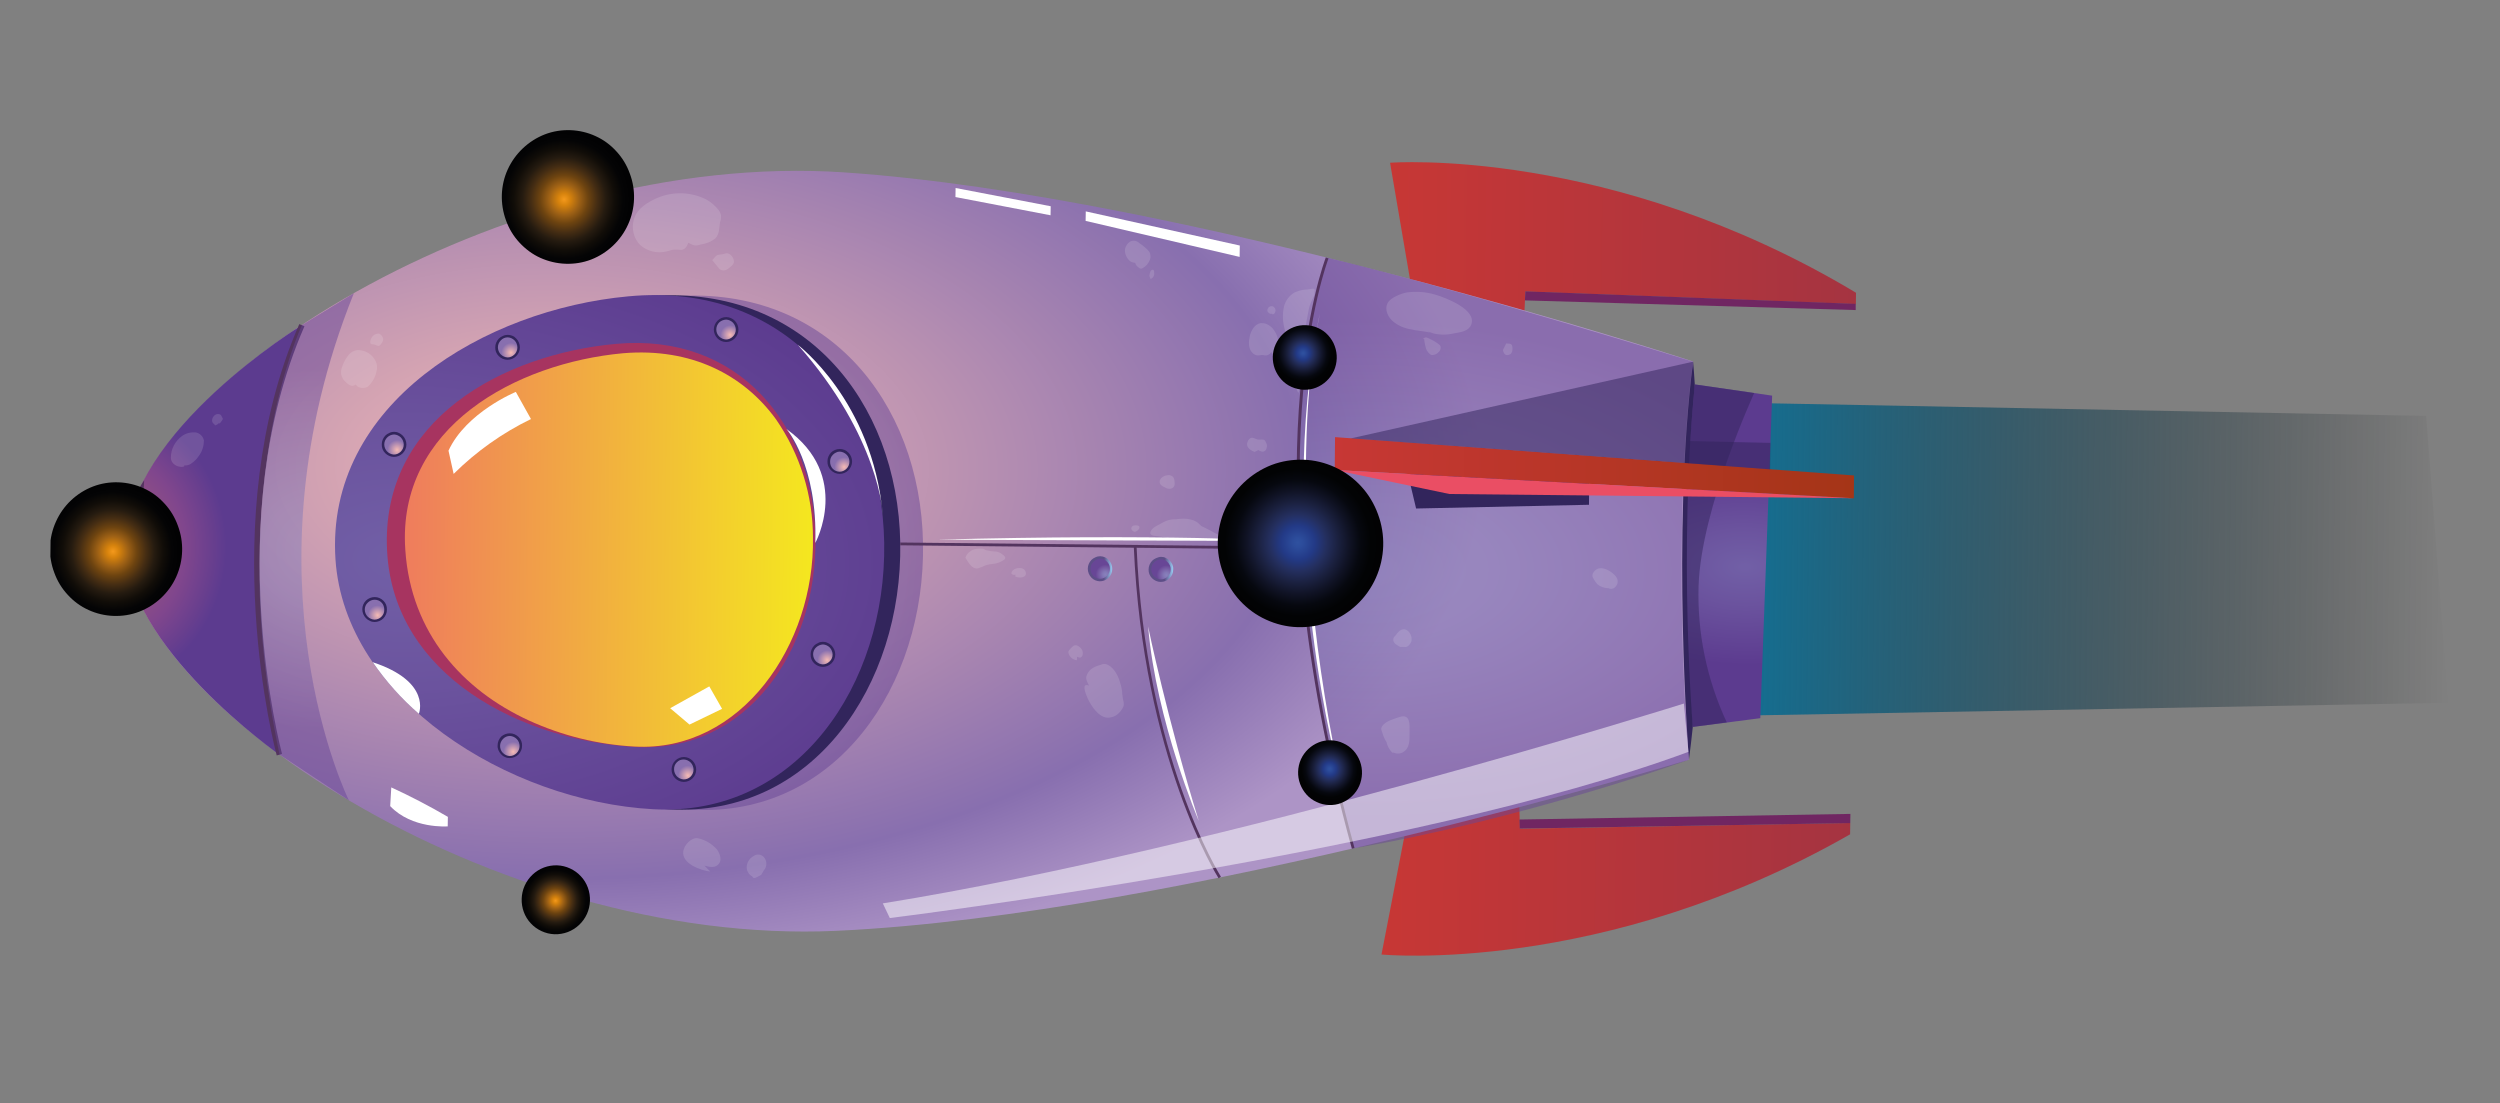 <?xml version="1.0" encoding="utf-8"?>
<!-- Generator: Adobe Illustrator 26.5.0, SVG Export Plug-In . SVG Version: 6.00 Build 0)  -->
<svg version="1.1" id="Capa_1" xmlns="http://www.w3.org/2000/svg" xmlns:xlink="http://www.w3.org/1999/xlink" x="0px" y="0px"
	 viewBox="0 0 160.37 70.77" style="enable-background:new 0 0 160.37 70.77;" xml:space="preserve">
<rect x="0" y="0" width="160.37" height="70.77" fill="#808080" stroke="none"/>
<style type="text/css">
	.st0{clip-path:url(#SVGID_00000159460672695176184010000014727922648160443284_);}
	.st1{fill:url(#SVGID_00000018927193574422970320000000811234358189903529_);}
	.st2{fill-rule:evenodd;clip-rule:evenodd;fill:url(#SVGID_00000114775169947206252750000004797925729376980614_);}
	.st3{fill-rule:evenodd;clip-rule:evenodd;fill:url(#SVGID_00000008830980502267121910000018054189037270020796_);}
	.st4{fill-rule:evenodd;clip-rule:evenodd;fill:url(#SVGID_00000011729647854662538430000016471618726446481282_);}
	.st5{fill-rule:evenodd;clip-rule:evenodd;fill:#32255C;}
	.st6{fill-rule:evenodd;clip-rule:evenodd;fill:url(#SVGID_00000152254462229654522430000016957765724622223801_);}
	.st7{fill:#53345F;}
	.st8{fill-rule:evenodd;clip-rule:evenodd;fill:#53345F;}
	.st9{fill-rule:evenodd;clip-rule:evenodd;fill:url(#SVGID_00000145777758278576343980000012496371114447087277_);}
	
		.st10{opacity:0.5;fill-rule:evenodd;clip-rule:evenodd;fill:url(#SVGID_00000036240857308509335560000003975971073327488139_);enable-background:new    ;}
	
		.st11{opacity:0.5;fill-rule:evenodd;clip-rule:evenodd;fill:url(#SVGID_00000158749487254615775910000016334819207764518071_);enable-background:new    ;}
	.st12{fill-rule:evenodd;clip-rule:evenodd;fill:url(#SVGID_00000086668423400569644020000001255259484232016257_);}
	.st13{fill-rule:evenodd;clip-rule:evenodd;fill:#A73460;}
	.st14{fill-rule:evenodd;clip-rule:evenodd;fill:url(#SVGID_00000088115281943134721740000007753737507454048134_);}
	.st15{fill-rule:evenodd;clip-rule:evenodd;fill:url(#SVGID_00000152950679279503615480000015342849446291544723_);}
	.st16{opacity:0.5;fill-rule:evenodd;clip-rule:evenodd;fill:#32255C;enable-background:new    ;}
	.st17{fill:#FFFFFF;}
	
		.st18{opacity:0.5;fill-rule:evenodd;clip-rule:evenodd;fill:url(#SVGID_00000095340557120395276450000018416223763884786322_);enable-background:new    ;}
	.st19{fill-rule:evenodd;clip-rule:evenodd;fill:url(#SVGID_00000090253884199334534770000004046680876862943898_);}
	.st20{fill-rule:evenodd;clip-rule:evenodd;fill:url(#SVGID_00000077314831970424528800000015559027529800512663_);}
	.st21{fill-rule:evenodd;clip-rule:evenodd;fill:url(#SVGID_00000102542436100390216350000009049278061472880309_);}
	.st22{fill-rule:evenodd;clip-rule:evenodd;fill:url(#SVGID_00000110437588844028530350000007709337354050355077_);}
	.st23{fill:#32255C;}
	.st24{fill-rule:evenodd;clip-rule:evenodd;fill:url(#SVGID_00000057147954390629711860000018101988095250019213_);}
	.st25{fill-rule:evenodd;clip-rule:evenodd;fill:url(#SVGID_00000167390257864367427960000005446177419252489100_);}
	.st26{fill-rule:evenodd;clip-rule:evenodd;fill:url(#SVGID_00000037667891730854075580000015407299094902890677_);}
	.st27{fill-rule:evenodd;clip-rule:evenodd;fill:url(#SVGID_00000060745259496996161030000005722265350145982140_);}
	.st28{fill-rule:evenodd;clip-rule:evenodd;fill:url(#SVGID_00000039133827668233086440000009793433150455131549_);}
	.st29{fill-rule:evenodd;clip-rule:evenodd;fill:url(#SVGID_00000168814530836958819670000017654847937876028569_);}
	.st30{fill-rule:evenodd;clip-rule:evenodd;fill:url(#SVGID_00000173868870396917293460000014789306822384308628_);}
	.st31{fill-rule:evenodd;clip-rule:evenodd;fill:url(#SVGID_00000121237411005008978130000007255372560544508579_);}
	.st32{fill-rule:evenodd;clip-rule:evenodd;fill:#702662;}
	.st33{fill-rule:evenodd;clip-rule:evenodd;fill:url(#SVGID_00000110468151744962202860000002865039557138569111_);}
	.st34{fill-rule:evenodd;clip-rule:evenodd;fill:#EA4E64;}
	.st35{fill-rule:evenodd;clip-rule:evenodd;fill:url(#SVGID_00000031903566315218055980000014717469153995174547_);}
	.st36{fill-rule:evenodd;clip-rule:evenodd;fill:url(#SVGID_00000016778998820051222070000016836536780012993705_);}
	.st37{opacity:0.5;}
	.st38{fill-rule:evenodd;clip-rule:evenodd;fill:#FFFFFF;}
	.st39{opacity:0.36;}
	.st40{fill-rule:evenodd;clip-rule:evenodd;fill:url(#SVGID_00000070833040074547154230000012408754769827202948_);}
	.st41{fill-rule:evenodd;clip-rule:evenodd;fill:url(#SVGID_00000064313910672605328000000001288800707712138422_);}
	.st42{fill:url(#SVGID_00000016789417959261133740000003609545822824837049_);}
	.st43{fill:url(#SVGID_00000141448661077880821830000014748122308156702119_);}
	.st44{fill:url(#SVGID_00000153671015205915253390000002704057329844406166_);}
	.st45{fill:url(#SVGID_00000147222263173957264620000013624203958258523546_);}
	.st46{fill:url(#SVGID_00000114764236109998820410000002747304526617989775_);}
	.st47{fill:url(#SVGID_00000047059641228123820440000000320892982232901269_);}
	.st48{fill:url(#SVGID_00000011024991592293506880000013039720015593941412_);}
</style>
<g>
	<defs>
		
			<rect id="SVGID_1_" x="54" y="-41.97" transform="matrix(0.011 -1 1 0.011 44.337 114.808)" width="52.37" height="153.93"/>
	</defs>
	<clipPath id="SVGID_00000005980347587950467450000011431744101276639888_">
		<use xlink:href="#SVGID_1_"  style="overflow:visible;"/>
	</clipPath>
	<g style="clip-path:url(#SVGID_00000005980347587950467450000011431744101276639888_);">
		
			<linearGradient id="SVGID_00000183962248374903200650000012873512562186395297_" gradientUnits="userSpaceOnUse" x1="147.808" y1="-1.269543e-03" x2="108.383" y2="21.225" gradientTransform="matrix(0.885 -0.465 -0.465 -0.885 26.379 105.024)">
			<stop  offset="0" style="stop-color:#020203;stop-opacity:0"/>
			<stop  offset="1" style="stop-color:#146E91"/>
		</linearGradient>
		<path style="fill:url(#SVGID_00000183962248374903200650000012873512562186395297_);" d="M112.56,45.89l44.48-0.81l-1.41-18.4
			l-42.68-0.82C112.96,25.85,111.66,40.45,112.56,45.89z"/>
		
			<linearGradient id="SVGID_00000172433958837080855640000007576213893557462938_" gradientUnits="userSpaceOnUse" x1="123.657" y1="36.112" x2="97.262" y2="50.323" gradientTransform="matrix(0.885 -0.465 -0.465 -0.885 26.379 105.024)">
			<stop  offset="0" style="stop-color:#A53441"/>
			<stop  offset="1" style="stop-color:#C73735"/>
		</linearGradient>
		<path style="fill-rule:evenodd;clip-rule:evenodd;fill:url(#SVGID_00000172433958837080855640000007576213893557462938_);" d="
			M90.49,18.16l-1.32-7.72c0,0,14.17-1.09,29.89,8.34l-0.01,0.73l-21.2-0.81l-0.07,1.54L90.49,18.16z"/>
		
			<linearGradient id="SVGID_00000090262203689355780370000000341328422569194393_" gradientUnits="userSpaceOnUse" x1="104.15" y1="-0.107" x2="77.754" y2="14.105" gradientTransform="matrix(0.885 -0.465 -0.465 -0.885 26.379 105.024)">
			<stop  offset="0" style="stop-color:#A53441"/>
			<stop  offset="1" style="stop-color:#C73735"/>
		</linearGradient>
		<path style="fill-rule:evenodd;clip-rule:evenodd;fill:url(#SVGID_00000090262203689355780370000000341328422569194393_);" d="
			M90.15,53.33l-1.53,7.9c0,0,14.15,1.38,30.06-7.71l0.01-0.73L97.5,53.16l-0.04-1.54L90.15,53.33z"/>
		
			<radialGradient id="SVGID_00000059293820878544981700000006083313341143976854_" cx="-330.201" cy="436.479" r="1" gradientTransform="matrix(0.36 -34.061 -61.47 -0.65 26985.127 -10933.209)" gradientUnits="userSpaceOnUse">
			<stop  offset="0" style="stop-color:#F5BAB4"/>
			<stop  offset="0.77" style="stop-color:#886FAF"/>
			<stop  offset="0.96" style="stop-color:#AD94C6"/>
		</radialGradient>
		<path style="fill-rule:evenodd;clip-rule:evenodd;fill:url(#SVGID_00000059293820878544981700000006083313341143976854_);" d="
			M8.06,34.9c-0.11,9.97,23.48,25.83,45.6,24.81c22.12-1.03,54.68-10.98,54.68-10.98l0.26-12.77l0.01-12.77
			c0,0-32.36-10.63-54.43-12.13C32.09,9.56,8.16,25,8.06,34.9z"/>
		<path class="st5" d="M108.34,48.74c0,0-1.13-14.55,0.27-25.55C108.61,23.19,109.86,37.48,108.34,48.74z"/>
		
			<radialGradient id="SVGID_00000142168943061296709000000001686666340048405691_" cx="-359.807" cy="439.606" r="1" gradientTransform="matrix(0.097 -9.155 -8.168 -0.086 3632.053 -3221.128)" gradientUnits="userSpaceOnUse">
			<stop  offset="0.02" style="stop-color:#AC5F76"/>
			<stop  offset="0.25" style="stop-color:#9F587B"/>
			<stop  offset="0.67" style="stop-color:#80468D"/>
			<stop  offset="0.99" style="stop-color:#5C3B8F"/>
		</radialGradient>
		<path style="fill-rule:evenodd;clip-rule:evenodd;fill:url(#SVGID_00000142168943061296709000000001686666340048405691_);" d="
			M17.92,48.41c0,0-4.28-14.17,1.44-27.55c0,0-11.16,6.82-11.3,14.05C7.93,41.41,17.92,48.41,17.92,48.41z"/>
		<path class="st7" d="M19.53,20.93c-5.45,12.42-1.48,27.26-1.44,27.43l-0.34,0.1c-0.04-0.15-4.05-15.13,1.45-27.67L19.53,20.93z"/>
		<path class="st8" d="M8.8,38.27l0.45-7.46C9.25,30.81,6.54,34.56,8.8,38.27z"/>
		
			<linearGradient id="SVGID_00000153680867712190239340000012637150609152794032_" gradientUnits="userSpaceOnUse" x1="16.637" y1="70.209" x2="13.339" y2="71.984" gradientTransform="matrix(0.885 -0.465 -0.465 -0.885 26.379 105.024)">
			<stop  offset="0" style="stop-color:#F4E601"/>
			<stop  offset="1" style="stop-color:#EE751C"/>
		</linearGradient>
		<path style="fill-rule:evenodd;clip-rule:evenodd;fill:url(#SVGID_00000153680867712190239340000012637150609152794032_);" d="
			M8.46,37.23c-0.21-1.39-0.23-2.8-0.06-4.2c0,0-3.52,0.78-3.66,2.06C4.61,36.37,8.46,37.23,8.46,37.23z"/>
		
			<radialGradient id="SVGID_00000093151064024569000170000000781142827068653985_" cx="-342.238" cy="437.004" r="1" gradientTransform="matrix(0.171 -16.174 -29.334 -0.31 12965.252 -5363.361)" gradientUnits="userSpaceOnUse">
			<stop  offset="0.02" style="stop-color:#8881BC"/>
			<stop  offset="0.29" style="stop-color:#8376B5"/>
			<stop  offset="0.77" style="stop-color:#7356A0"/>
			<stop  offset="0.99" style="stop-color:#684696"/>
		</radialGradient>
		
			<path style="opacity:0.5;fill-rule:evenodd;clip-rule:evenodd;fill:url(#SVGID_00000093151064024569000170000000781142827068653985_);enable-background:new    ;" d="
			M86.82,54.42c0,0-6.76-21.62-1.68-37.89c9.21,2.22,23.46,6.67,23.46,6.67s-1.46,9.75-0.27,25.54
			C108.34,48.74,97.64,52.59,86.82,54.42z"/>
		
			<radialGradient id="SVGID_00000080204074335597353940000002634183262912208574_" cx="-340.873" cy="437.73" r="1" gradientTransform="matrix(0.182 -17.198 -17.029 -0.18 7558.676 -5747.814)" gradientUnits="userSpaceOnUse">
			<stop  offset="0.02" style="stop-color:#8881BC"/>
			<stop  offset="0.29" style="stop-color:#8376B5"/>
			<stop  offset="0.77" style="stop-color:#7356A0"/>
			<stop  offset="0.99" style="stop-color:#684696"/>
		</radialGradient>
		
			<path style="opacity:0.5;fill-rule:evenodd;clip-rule:evenodd;fill:url(#SVGID_00000080204074335597353940000002634183262912208574_);enable-background:new    ;" d="
			M24.02,35.91c0.6,8.99,11.13,15.52,20.37,16.03c9.24,0.51,14.98-7.98,14.82-17.1c-0.16-9.12-6.28-16.76-16.42-15.8
			C33.64,19.88,23.36,25.91,24.02,35.91z"/>
		<path class="st5" d="M22.55,35.89c0.6,8.99,11.13,15.52,20.37,16.03c9.24,0.51,14.98-7.98,14.83-17.1
			c-0.16-9.12-6.28-16.76-16.42-15.8C32.17,19.86,21.89,25.9,22.55,35.89z"/>
		
			<radialGradient id="SVGID_00000008838160048439206980000008155988263972776099_" cx="-336.643" cy="436.833" r="1" gradientTransform="matrix(0.226 -21.396 -35.343 -0.374 15541.068 -7003.462)" gradientUnits="userSpaceOnUse">
			<stop  offset="0.02" style="stop-color:#715FA6"/>
			<stop  offset="0.38" style="stop-color:#6B539E"/>
			<stop  offset="0.99" style="stop-color:#5C3B8F"/>
		</radialGradient>
		<path style="fill-rule:evenodd;clip-rule:evenodd;fill:url(#SVGID_00000008838160048439206980000008155988263972776099_);" d="
			M21.52,35.88c0.6,8.99,11.13,15.52,20.37,16.03c9.24,0.51,14.98-7.98,14.83-17.1c-0.16-9.12-6.28-16.76-16.42-15.8
			C31.14,19.85,20.86,25.89,21.52,35.88z"/>
		<path class="st13" d="M24.83,35.32c0.4,8.07,8.69,12.2,15.91,12.6c7.23,0.4,11.69-6.27,11.57-13.44
			c-0.12-7.17-4.9-13.15-12.81-12.42C32.33,22.72,24.4,26.89,24.83,35.32z"/>
		
			<linearGradient id="SVGID_00000016757417076141799570000014038497818100580017_" gradientUnits="userSpaceOnUse" x1="55.184" y1="49.688" x2="32.13" y2="62.1" gradientTransform="matrix(0.885 -0.465 -0.465 -0.885 26.379 105.024)">
			<stop  offset="0" style="stop-color:#F4E71F"/>
			<stop  offset="1" style="stop-color:#EF7C5D"/>
		</linearGradient>
		<path style="fill-rule:evenodd;clip-rule:evenodd;fill:url(#SVGID_00000016757417076141799570000014038497818100580017_);" d="
			M49.78,26.9c1.54,2.23,2.37,4.88,2.37,7.59c0.12,6.82-4.58,13.78-11.45,13.4c-2.35-0.13-4.65-0.7-6.79-1.68
			c-4.21-1.94-7.55-5.57-7.91-10.93c-0.56-7.91,7.15-11.99,13.96-12.62C44.35,22.29,47.71,24.05,49.78,26.9z"/>
		<path class="st7" d="M57.75,34.8l0,0.18l25.68,0.27l0-0.18L57.75,34.8z"/>
		<path class="st7" d="M86.89,54.4l-0.17,0.05c-6.8-24.73-1.72-37.81-1.67-37.94l0.17,0.07C85.18,16.7,80.13,29.73,86.89,54.4z"/>
		<path class="st7" d="M78.32,56.24l-0.15,0.1c-0.05-0.07-4.86-7.75-5.44-21.28l0.18,0C73.47,48.53,78.28,56.17,78.32,56.24z"/>
		<path class="st5" d="M101.93,32.38l-11.09,0.24l-0.73-3.07l11.84,0.43L101.93,32.38z"/>
		
			<radialGradient id="SVGID_00000131327388998923947000000018290943259384227246_" cx="-377.664" cy="438.556" r="1" gradientTransform="matrix(0.067 -6.354 -11.524 -0.122 5191.151 -2309.828)" gradientUnits="userSpaceOnUse">
			<stop  offset="0.02" style="stop-color:#715FA6"/>
			<stop  offset="0.38" style="stop-color:#6B539E"/>
			<stop  offset="0.99" style="stop-color:#5C3B8F"/>
		</radialGradient>
		<path style="fill-rule:evenodd;clip-rule:evenodd;fill:url(#SVGID_00000131327388998923947000000018290943259384227246_);" d="
			M108.59,46.63c0,0-0.94-11.11,0.13-21.97l4.96,0.72l-0.76,20.69L108.59,46.63z"/>
		<path class="st16" d="M110.77,46.34c-1.28-2.74-1.9-5.73-1.81-8.75c0.16-4.98,3.57-12.38,3.57-12.38l-3.81-0.55
			c0,0-1.27,11.84-0.13,21.97L110.77,46.34z"/>
		<path class="st17" d="M29.1,30.4c1.45-1.44,3.13-2.63,4.96-3.52l-0.97-1.74c0,0-3.18,1.3-4.32,3.77L29.1,30.4z"/>
		<path class="st17" d="M42.99,45.43l2.51-1.4l0.82,1.44l-2.09,1.01L42.99,45.43z"/>
		
			<radialGradient id="SVGID_00000090288052159061621380000004241340585531145640_" cx="-350.978" cy="438.541" r="1" gradientTransform="matrix(0.124 -11.709 -11.594 -0.123 5148.133 -4020.431)" gradientUnits="userSpaceOnUse">
			<stop  offset="0.02" style="stop-color:#8881BC"/>
			<stop  offset="0.29" style="stop-color:#8376B5"/>
			<stop  offset="0.77" style="stop-color:#7356A0"/>
			<stop  offset="0.99" style="stop-color:#684696"/>
		</radialGradient>
		
			<path style="opacity:0.5;fill-rule:evenodd;clip-rule:evenodd;fill:url(#SVGID_00000090288052159061621380000004241340585531145640_);enable-background:new    ;" d="
			M22.38,51.34c0,0-7.06-14.2,0.32-32.53l-3.33,2.04c0,0-5.03,10.57-1.44,27.55L22.38,51.34z"/>
		
			<linearGradient id="SVGID_00000178178190084179369420000012330257830606897558_" gradientUnits="userSpaceOnUse" x1="75.113" y1="37.932" x2="73.723" y2="38.681" gradientTransform="matrix(0.885 -0.465 -0.465 -0.885 26.379 105.024)">
			<stop  offset="0" style="stop-color:#94C3EA"/>
			<stop  offset="0.32" style="stop-color:#5D4E87"/>
		</linearGradient>
		<path style="fill-rule:evenodd;clip-rule:evenodd;fill:url(#SVGID_00000178178190084179369420000012330257830606897558_);" d="
			M74.48,35.72c0.1,0,0.21,0.02,0.3,0.07c0.1,0.04,0.18,0.1,0.26,0.18c0.07,0.08,0.13,0.16,0.17,0.26c0.04,0.1,0.06,0.2,0.05,0.31
			c0,0.21-0.09,0.41-0.24,0.56c-0.15,0.15-0.35,0.23-0.56,0.23c-0.21,0-0.41-0.09-0.56-0.24c-0.15-0.15-0.23-0.35-0.22-0.56
			c0-0.1,0.02-0.21,0.06-0.3c0.04-0.1,0.1-0.18,0.17-0.26c0.07-0.07,0.16-0.13,0.26-0.17S74.38,35.72,74.48,35.72z"/>
		
			<radialGradient id="SVGID_00000065773074812609572590000014902501932129314237_" cx="-906.106" cy="483.087" r="1" gradientTransform="matrix(6.681932e-03 -0.632 -0.626 -6.616432e-03 383.293 -532.573)" gradientUnits="userSpaceOnUse">
			<stop  offset="0.02" style="stop-color:#8881BC"/>
			<stop  offset="0.29" style="stop-color:#8376B5"/>
			<stop  offset="0.77" style="stop-color:#7356A0"/>
			<stop  offset="1" style="stop-color:#684696"/>
		</radialGradient>
		<path style="fill-rule:evenodd;clip-rule:evenodd;fill:url(#SVGID_00000065773074812609572590000014902501932129314237_);" d="
			M74.48,35.88c0.17,0.01,0.32,0.08,0.44,0.2c0.11,0.12,0.18,0.28,0.18,0.45c0,0.17-0.07,0.33-0.19,0.45
			c-0.12,0.12-0.28,0.19-0.44,0.19c-0.17-0.01-0.32-0.08-0.44-0.2c-0.11-0.12-0.18-0.28-0.18-0.45c0-0.17,0.07-0.33,0.19-0.45
			S74.31,35.89,74.48,35.88z"/>
		
			<linearGradient id="SVGID_00000074411458840416351490000015087688973769526186_" gradientUnits="userSpaceOnUse" x1="71.682" y1="39.778" x2="70.289" y2="40.528" gradientTransform="matrix(0.885 -0.465 -0.465 -0.885 26.379 105.024)">
			<stop  offset="0" style="stop-color:#94C3EA"/>
			<stop  offset="0.32" style="stop-color:#5D4E87"/>
		</linearGradient>
		<path style="fill-rule:evenodd;clip-rule:evenodd;fill:url(#SVGID_00000074411458840416351490000015087688973769526186_);" d="
			M70.58,35.68c0.21,0.01,0.41,0.09,0.55,0.25c0.14,0.15,0.22,0.36,0.22,0.57c0,0.21-0.09,0.41-0.24,0.56
			c-0.15,0.15-0.35,0.23-0.56,0.23c-0.21-0.01-0.41-0.09-0.55-0.25c-0.14-0.15-0.22-0.35-0.22-0.56c0-0.1,0.02-0.21,0.06-0.3
			c0.04-0.1,0.1-0.18,0.17-0.26c0.07-0.07,0.16-0.13,0.26-0.17C70.37,35.7,70.48,35.68,70.58,35.68z"/>
		
			<radialGradient id="SVGID_00000153697447093936766500000012846181839959262347_" cx="-906.106" cy="483.087" r="1" gradientTransform="matrix(6.681932e-03 -0.632 -0.626 -6.616391e-03 379.38 -532.614)" gradientUnits="userSpaceOnUse">
			<stop  offset="0.02" style="stop-color:#8881BC"/>
			<stop  offset="0.29" style="stop-color:#8376B5"/>
			<stop  offset="0.77" style="stop-color:#7356A0"/>
			<stop  offset="1" style="stop-color:#684696"/>
		</radialGradient>
		<path style="fill-rule:evenodd;clip-rule:evenodd;fill:url(#SVGID_00000153697447093936766500000012846181839959262347_);" d="
			M70.58,35.84c0.17,0.01,0.32,0.08,0.44,0.2c0.12,0.12,0.18,0.28,0.18,0.45c0,0.17-0.07,0.33-0.19,0.45
			c-0.12,0.12-0.28,0.19-0.44,0.19c-0.08,0-0.16-0.02-0.24-0.05c-0.08-0.03-0.14-0.08-0.2-0.14c-0.06-0.06-0.1-0.13-0.13-0.21
			c-0.03-0.08-0.04-0.16-0.04-0.24c0-0.08,0.01-0.17,0.04-0.24c0.03-0.08,0.08-0.15,0.14-0.21c0.06-0.06,0.13-0.11,0.2-0.14
			C70.41,35.86,70.5,35.84,70.58,35.84z"/>
		<path class="st23" d="M44.66,49.37c0-0.44-0.35-0.8-0.78-0.81c-0.44,0-0.79,0.35-0.8,0.79c-0.01,0.44,0.34,0.8,0.78,0.81
			C44.3,50.16,44.66,49.81,44.66,49.37z"/>
		
			<radialGradient id="SVGID_00000058555478789970626690000005577542352096691890_" cx="-906.106" cy="483.087" r="1" gradientTransform="matrix(6.681932e-03 -0.632 -0.626 -6.616391e-03 352.591 -519.718)" gradientUnits="userSpaceOnUse">
			<stop  offset="0" style="stop-color:#F5BAB4"/>
			<stop  offset="1" style="stop-color:#886FAF"/>
		</radialGradient>
		<path style="fill-rule:evenodd;clip-rule:evenodd;fill:url(#SVGID_00000058555478789970626690000005577542352096691890_);" d="
			M43.87,48.72c0.17,0.01,0.32,0.08,0.44,0.2c0.11,0.12,0.18,0.28,0.18,0.45c0,0.17-0.07,0.33-0.19,0.45
			C44.19,49.93,44.03,50,43.86,50c-0.17-0.01-0.32-0.08-0.44-0.2c-0.11-0.12-0.18-0.28-0.18-0.45c0-0.08,0.01-0.17,0.04-0.24
			c0.03-0.08,0.08-0.15,0.14-0.21c0.06-0.06,0.13-0.11,0.2-0.14C43.71,48.73,43.79,48.72,43.87,48.72z"/>
		<path class="st5" d="M32.71,47.04c0.21,0,0.41,0.09,0.56,0.24c0.15,0.15,0.23,0.35,0.22,0.56c0,0.1-0.02,0.21-0.06,0.3
			c-0.04,0.1-0.1,0.18-0.17,0.26c-0.07,0.07-0.16,0.13-0.26,0.17c-0.1,0.04-0.2,0.06-0.31,0.06c-0.1,0-0.21-0.02-0.3-0.07
			c-0.1-0.04-0.18-0.1-0.25-0.18c-0.07-0.08-0.13-0.16-0.17-0.26c-0.04-0.1-0.06-0.2-0.05-0.31c0-0.21,0.09-0.41,0.23-0.56
			C32.3,47.12,32.5,47.04,32.71,47.04z"/>
		
			<radialGradient id="SVGID_00000130617993226431713030000011283187509233583019_" cx="-906.106" cy="483.087" r="1" gradientTransform="matrix(6.681932e-03 -0.632 -0.626 -6.616432e-03 341.389 -521.241)" gradientUnits="userSpaceOnUse">
			<stop  offset="0" style="stop-color:#F5BAB4"/>
			<stop  offset="1" style="stop-color:#886FAF"/>
		</radialGradient>
		<path style="fill-rule:evenodd;clip-rule:evenodd;fill:url(#SVGID_00000130617993226431713030000011283187509233583019_);" d="
			M32.71,47.21c0.17,0.01,0.32,0.08,0.44,0.2c0.12,0.12,0.18,0.28,0.18,0.45c0,0.17-0.07,0.33-0.19,0.45
			c-0.12,0.12-0.28,0.19-0.44,0.19c-0.17-0.01-0.32-0.08-0.44-0.2c-0.12-0.12-0.18-0.28-0.18-0.45c0-0.17,0.07-0.33,0.19-0.45
			C32.38,47.28,32.54,47.21,32.71,47.21z"/>
		<path class="st5" d="M52.79,41.17c0.1,0,0.21,0.02,0.3,0.07c0.1,0.04,0.18,0.1,0.26,0.18c0.07,0.08,0.13,0.16,0.17,0.26
			c0.04,0.1,0.06,0.2,0.06,0.31c0,0.21-0.09,0.41-0.24,0.56c-0.15,0.15-0.35,0.23-0.56,0.23c-0.21,0-0.41-0.09-0.56-0.24
			c-0.15-0.15-0.23-0.35-0.22-0.57c0-0.1,0.02-0.21,0.06-0.3c0.04-0.1,0.1-0.18,0.17-0.26c0.07-0.07,0.16-0.13,0.26-0.17
			C52.58,41.19,52.68,41.17,52.79,41.17z"/>
		
			<radialGradient id="SVGID_00000165935851713002005060000011892189982502286268_" cx="-906.106" cy="483.087" r="1" gradientTransform="matrix(6.681932e-03 -0.632 -0.626 -6.616432e-03 361.529 -527.116)" gradientUnits="userSpaceOnUse">
			<stop  offset="0" style="stop-color:#F5BAB4"/>
			<stop  offset="1" style="stop-color:#886FAF"/>
		</radialGradient>
		<path style="fill-rule:evenodd;clip-rule:evenodd;fill:url(#SVGID_00000165935851713002005060000011892189982502286268_);" d="
			M52.79,41.34c0.17,0.01,0.32,0.08,0.44,0.2c0.11,0.12,0.18,0.28,0.18,0.45c0,0.17-0.07,0.33-0.19,0.44
			c-0.12,0.12-0.28,0.19-0.44,0.19c-0.17-0.01-0.32-0.08-0.44-0.2c-0.11-0.12-0.18-0.28-0.18-0.45c0-0.17,0.07-0.33,0.19-0.44
			S52.62,41.35,52.79,41.34z"/>
		<path class="st5" d="M53.87,28.8c0.1,0,0.21,0.02,0.3,0.06c0.1,0.04,0.18,0.1,0.26,0.18c0.07,0.07,0.13,0.16,0.17,0.26
			c0.04,0.1,0.06,0.2,0.06,0.31c0,0.21-0.09,0.41-0.24,0.56c-0.15,0.15-0.35,0.23-0.56,0.23c-0.21,0-0.41-0.09-0.56-0.24
			c-0.15-0.15-0.23-0.35-0.22-0.57c0-0.1,0.02-0.21,0.06-0.3c0.04-0.1,0.1-0.18,0.17-0.26c0.07-0.07,0.16-0.13,0.26-0.17
			C53.66,28.82,53.76,28.8,53.87,28.8z"/>
		
			<radialGradient id="SVGID_00000093867561711651771330000001767827112511840677_" cx="-906.106" cy="483.087" r="1" gradientTransform="matrix(6.681932e-03 -0.632 -0.626 -6.616391e-03 362.616 -539.503)" gradientUnits="userSpaceOnUse">
			<stop  offset="0" style="stop-color:#F5BAB4"/>
			<stop  offset="1" style="stop-color:#886FAF"/>
		</radialGradient>
		<path style="fill-rule:evenodd;clip-rule:evenodd;fill:url(#SVGID_00000093867561711651771330000001767827112511840677_);" d="
			M53.87,28.97c0.17,0.01,0.32,0.08,0.44,0.2c0.12,0.12,0.18,0.28,0.18,0.45c0,0.17-0.07,0.33-0.19,0.45
			c-0.12,0.12-0.28,0.19-0.44,0.19c-0.08,0-0.16-0.02-0.24-0.05c-0.08-0.03-0.14-0.08-0.2-0.14c-0.06-0.06-0.1-0.13-0.13-0.21
			c-0.03-0.08-0.04-0.16-0.04-0.24c0-0.08,0.01-0.17,0.04-0.24c0.03-0.08,0.08-0.15,0.14-0.21c0.06-0.06,0.13-0.11,0.2-0.14
			C53.7,28.99,53.78,28.97,53.87,28.97z"/>
		<path class="st23" d="M47.37,21.15c0-0.44-0.34-0.8-0.78-0.81c-0.44,0-0.79,0.35-0.8,0.79c0,0.44,0.34,0.8,0.78,0.81
			C47,21.95,47.36,21.59,47.37,21.15z"/>
		
			<radialGradient id="SVGID_00000100363477120912120640000001196460343618329783_" cx="-906.106" cy="483.087" r="1" gradientTransform="matrix(6.681932e-03 -0.632 -0.626 -6.616432e-03 355.309 -547.974)" gradientUnits="userSpaceOnUse">
			<stop  offset="0" style="stop-color:#F5BAB4"/>
			<stop  offset="1" style="stop-color:#886FAF"/>
		</radialGradient>
		<path style="fill-rule:evenodd;clip-rule:evenodd;fill:url(#SVGID_00000100363477120912120640000001196460343618329783_);" d="
			M46.58,20.5c0.17,0.01,0.32,0.08,0.44,0.2c0.11,0.12,0.18,0.28,0.18,0.45c0,0.17-0.07,0.33-0.19,0.44
			c-0.12,0.12-0.28,0.19-0.44,0.19c-0.17-0.01-0.32-0.08-0.44-0.2c-0.12-0.12-0.18-0.28-0.18-0.45c0-0.17,0.07-0.33,0.19-0.45
			C46.26,20.57,46.42,20.51,46.58,20.5z"/>
		<path class="st5" d="M32.57,21.48c0.1,0,0.21,0.02,0.3,0.06c0.1,0.04,0.18,0.1,0.25,0.18c0.07,0.07,0.13,0.16,0.17,0.26
			c0.04,0.1,0.06,0.2,0.06,0.31c0,0.21-0.09,0.41-0.24,0.56c-0.15,0.15-0.35,0.23-0.56,0.23c-0.21,0-0.41-0.09-0.56-0.24
			c-0.15-0.15-0.23-0.35-0.22-0.56c0-0.1,0.02-0.21,0.06-0.3c0.04-0.1,0.1-0.18,0.17-0.26c0.07-0.07,0.16-0.13,0.26-0.17
			C32.36,21.5,32.47,21.48,32.57,21.48z"/>
		
			<radialGradient id="SVGID_00000137132239383359465730000005165880298109998772_" cx="-906.106" cy="483.087" r="1" gradientTransform="matrix(6.681932e-03 -0.632 -0.626 -6.616432e-03 341.248 -546.836)" gradientUnits="userSpaceOnUse">
			<stop  offset="0" style="stop-color:#F5BAB4"/>
			<stop  offset="1" style="stop-color:#886FAF"/>
		</radialGradient>
		<path style="fill-rule:evenodd;clip-rule:evenodd;fill:url(#SVGID_00000137132239383359465730000005165880298109998772_);" d="
			M32.57,21.64c0.17,0.01,0.32,0.08,0.44,0.2c0.11,0.12,0.18,0.28,0.18,0.45c0,0.17-0.07,0.33-0.19,0.45
			c-0.12,0.12-0.28,0.19-0.44,0.19c-0.17-0.01-0.32-0.08-0.44-0.2c-0.11-0.12-0.18-0.28-0.18-0.45c0-0.17,0.07-0.33,0.19-0.45
			C32.24,21.71,32.4,21.64,32.57,21.64z"/>
		<path class="st5" d="M25.28,27.7c0.1,0,0.21,0.02,0.3,0.07c0.1,0.04,0.18,0.1,0.26,0.18c0.07,0.08,0.13,0.16,0.17,0.26
			c0.04,0.1,0.06,0.2,0.06,0.31c0,0.21-0.09,0.41-0.24,0.56c-0.15,0.15-0.35,0.23-0.56,0.23c-0.21,0-0.41-0.09-0.56-0.24
			c-0.15-0.15-0.23-0.35-0.22-0.57c0-0.1,0.02-0.21,0.06-0.3c0.04-0.1,0.1-0.18,0.17-0.26c0.07-0.07,0.16-0.13,0.26-0.17
			C25.08,27.72,25.18,27.7,25.28,27.7z"/>
		
			<radialGradient id="SVGID_00000137126597228164012500000015191026173266793138_" cx="-906.106" cy="483.087" r="1" gradientTransform="matrix(6.681932e-03 -0.632 -0.626 -6.616432e-03 333.94 -540.605)" gradientUnits="userSpaceOnUse">
			<stop  offset="0" style="stop-color:#F5BAB4"/>
			<stop  offset="1" style="stop-color:#886FAF"/>
		</radialGradient>
		<path style="fill-rule:evenodd;clip-rule:evenodd;fill:url(#SVGID_00000137126597228164012500000015191026173266793138_);" d="
			M25.28,27.87c0.17,0.01,0.32,0.08,0.44,0.2c0.11,0.12,0.18,0.28,0.18,0.45c0,0.17-0.07,0.33-0.19,0.45
			c-0.12,0.12-0.28,0.19-0.44,0.19c-0.17-0.01-0.32-0.08-0.44-0.2c-0.11-0.12-0.18-0.28-0.18-0.45c0-0.17,0.07-0.33,0.19-0.45
			C24.96,27.94,25.11,27.88,25.28,27.87z"/>
		<path class="st5" d="M24.04,38.3c0.21,0,0.41,0.09,0.56,0.24c0.15,0.15,0.23,0.35,0.22,0.57c0,0.1-0.02,0.21-0.06,0.3
			c-0.04,0.1-0.1,0.18-0.17,0.26c-0.07,0.07-0.16,0.13-0.26,0.17c-0.1,0.04-0.2,0.06-0.3,0.06c-0.1,0-0.21-0.02-0.3-0.07
			c-0.1-0.04-0.18-0.1-0.26-0.18c-0.07-0.08-0.13-0.16-0.17-0.26c-0.04-0.1-0.06-0.2-0.06-0.31c0-0.21,0.09-0.41,0.24-0.56
			C23.63,38.38,23.83,38.3,24.04,38.3z"/>
		
			<radialGradient id="SVGID_00000120533652346371081930000015166181860867804066_" cx="-906.106" cy="483.087" r="1" gradientTransform="matrix(6.681932e-03 -0.632 -0.626 -6.616391e-03 332.689 -529.998)" gradientUnits="userSpaceOnUse">
			<stop  offset="0" style="stop-color:#F5BAB4"/>
			<stop  offset="1" style="stop-color:#886FAF"/>
		</radialGradient>
		<path style="fill-rule:evenodd;clip-rule:evenodd;fill:url(#SVGID_00000120533652346371081930000015166181860867804066_);" d="
			M24.04,38.47c0.08,0,0.17,0.02,0.24,0.05c0.08,0.03,0.14,0.08,0.2,0.14c0.06,0.06,0.1,0.13,0.13,0.21
			c0.03,0.08,0.04,0.16,0.04,0.24c0,0.08-0.01,0.17-0.04,0.24c-0.03,0.08-0.08,0.15-0.14,0.21c-0.06,0.06-0.13,0.11-0.21,0.14
			c-0.08,0.03-0.16,0.05-0.24,0.05c-0.17-0.01-0.32-0.08-0.44-0.2c-0.11-0.12-0.18-0.28-0.18-0.45c0-0.17,0.07-0.33,0.19-0.44
			C23.71,38.54,23.87,38.47,24.04,38.47z"/>
		<path class="st32" d="M118.69,52.8l0.01-0.59l-21.23,0.36l0.02,0.58L118.69,52.8z"/>
		<path class="st32" d="M97.85,18.69l-0.03,0.58l21.22,0.62l0-0.4L97.85,18.69z"/>
		
			<linearGradient id="SVGID_00000117669662251195973430000008471788707373798055_" gradientUnits="userSpaceOnUse" x1="116.732" y1="23.261" x2="87.402" y2="39.052" gradientTransform="matrix(0.885 -0.465 -0.465 -0.885 26.379 105.024)">
			<stop  offset="0" style="stop-color:#A53517"/>
			<stop  offset="1" style="stop-color:#C73735"/>
		</linearGradient>
		<path style="fill-rule:evenodd;clip-rule:evenodd;fill:url(#SVGID_00000117669662251195973430000008471788707373798055_);" d="
			M85.62,30.15l0.02-2.11l33.29,2.46l-0.01,1.47L85.62,30.15z"/>
		<path class="st34" d="M85.62,30.15l7.36,1.54l25.94,0.27L85.62,30.15z"/>
		<path class="st16" d="M86.66,28.12l21.95-4.92l-0.33,5.09l5.29,0.12l-0.02,1.7L86.66,28.12z"/>
		<path class="st17" d="M28.72,53.01c0,0-2.29,0.18-3.69-1.3l0.07-1.2c1.24,0.57,2.45,1.2,3.63,1.89L28.72,53.01z"/>
		<g>
			<path class="st17" d="M79.52,16.48l-9.88-2.31l0.01-0.61l9.88,2.19L79.52,16.48z"/>
		</g>
		
			<linearGradient id="SVGID_00000023966282649527666330000011801551647043389119_" gradientUnits="userSpaceOnUse" x1="51.924" y1="76.136" x2="52.87" y2="77.895" gradientTransform="matrix(0.885 -0.465 -0.465 -0.885 26.379 105.024)">
			<stop  offset="0" style="stop-color:#F4E601"/>
			<stop  offset="1" style="stop-color:#EE751C"/>
		</linearGradient>
		<path style="fill-rule:evenodd;clip-rule:evenodd;fill:url(#SVGID_00000023966282649527666330000011801551647043389119_);" d="
			M35.22,13.46c0,0-0.72-3.73,3.56-0.97L35.22,13.46z"/>
		
			<linearGradient id="SVGID_00000094591773311755688130000010928026463143571644_" gradientUnits="userSpaceOnUse" x1="30.022" y1="36.599" x2="30.913" y2="38.253" gradientTransform="matrix(0.885 -0.465 -0.465 -0.885 26.379 105.024)">
			<stop  offset="0" style="stop-color:#F4E601"/>
			<stop  offset="1" style="stop-color:#EE751C"/>
		</linearGradient>
		<path style="fill-rule:evenodd;clip-rule:evenodd;fill:url(#SVGID_00000094591773311755688130000010928026463143571644_);" d="
			M34.27,56.77c0,0,0.97,3.46,3.4,1.03L34.27,56.77z"/>
		<g class="st37">
			<path class="st38" d="M108.02,45.13c0,0-29.45,9.29-51.39,12.82l0.45,0.94c0,0,33.67-4.16,51.23-10.66L108.02,45.13z"/>
		</g>
		<g>
			<path class="st38" d="M67.39,13.81l-6.1-1.17l0.01-0.58l6.1,1.17L67.39,13.81z"/>
		</g>
		<g>
			<path class="st38" d="M76.9,52.66c0,0-2.74-6.4-3.25-12.47C73.64,40.19,74.91,46.24,76.9,52.66z"/>
		</g>
		<g>
			<path class="st38" d="M60.14,34.62l22.51,0.09C82.65,34.7,74.5,34.22,60.14,34.62z"/>
		</g>
		<g>
			<path class="st38" d="M85.94,49.81c0,0-4.24-15.21-1.27-29.71C84.69,20.09,81.95,30.83,85.94,49.81z"/>
		</g>
		<path class="st38" d="M26.87,45.79c0,0,0.84-2.06-2.96-3.31C24.76,43.71,25.75,44.82,26.87,45.79z"/>
		<g>
			<path class="st38" d="M56.63,33c0,0-0.2-4.96-5.46-10.89C51.15,22.11,55.96,25.68,56.63,33z"/>
		</g>
		<g>
			<path class="st38" d="M52.3,34.83c0,0,2.35-4.31-1.85-7.31C50.46,27.52,52.46,29.84,52.3,34.83z"/>
		</g>
		<g class="st39">
			<g class="st39">
				<path class="st38" d="M61.93,35.78c0.17,0.26,0.41,0.75,0.8,0.68c0.17-0.06,0.34-0.12,0.51-0.2c0.15-0.05,0.31-0.08,0.47-0.09
					c0.26-0.02,0.51-0.12,0.72-0.28c0.13-0.12,0-0.24-0.12-0.32c-0.12-0.1-0.27-0.17-0.42-0.19c-0.2,0-0.41-0.03-0.61-0.08
					c-0.08-0.02-0.15-0.08-0.23-0.1c-0.11-0.01-0.21-0.01-0.32,0c-0.18,0-0.35,0.06-0.49,0.17C62.09,35.46,61.98,35.61,61.93,35.78z
					"/>
			</g>
			<g class="st39">
				<path class="st38" d="M65.14,36.86c-0.05,0.02-0.09,0.02-0.14,0.01c-0.05-0.01-0.09-0.04-0.12-0.07c0-0.39,0.76-0.51,0.9-0.15
					c0.17,0.42-0.4,0.46-0.65,0.33L65.14,36.86z"/>
			</g>
			<g class="st39">
				<path class="st38" d="M69.86,43.98c-0.09-0.2-0.22-0.37-0.17-0.59c0.05-0.18,0.15-0.34,0.3-0.46c0.18-0.14,0.4-0.23,0.62-0.28
					c0.1-0.05,0.21-0.07,0.32-0.05c0.45,0.12,0.75,0.65,0.88,1.05c0.08,0.23,0.14,0.47,0.17,0.71c0,0.17,0.04,0.34,0.06,0.51
					c0.04,0.13,0.06,0.28,0.04,0.42c-0.05,0.12-0.11,0.22-0.19,0.32c-0.1,0.13-0.22,0.24-0.37,0.32c-0.15,0.07-0.31,0.11-0.47,0.11
					c-0.58-0.03-1.04-0.74-1.27-1.22C69.6,44.41,69.37,43.79,69.86,43.98z"/>
			</g>
			<g class="st39">
				<path class="st38" d="M69.09,42.13c0.16,0.06,0.21,0.1,0.32-0.03c0.03-0.05,0.05-0.11,0.05-0.17c0-0.06,0-0.12-0.02-0.17
					c-0.07-0.21-0.37-0.47-0.58-0.33c-0.1,0.08-0.29,0.26-0.33,0.38c0.01,0.14,0.07,0.27,0.18,0.37c0.1,0.1,0.23,0.16,0.37,0.17
					L69.09,42.13z"/>
			</g>
			<g class="st39">
				<path class="st38" d="M74.86,34.5c0.09,0.03,0.18,0.04,0.27,0.03c0.22,0,0.45,0.01,0.68,0.01c0.42,0,0.85,0.07,1.28,0.08
					c0.31,0,0.62-0.03,0.92-0.09c0.16-0.02,0.32-0.05,0.47-0.09c0-0.03-0.09-0.04-0.12-0.06c-0.12-0.06-0.25-0.09-0.36-0.15
					c-0.25-0.14-0.52-0.29-0.78-0.41c-0.05-0.02-0.1-0.04-0.15-0.07c-0.05-0.04-0.1-0.1-0.16-0.15c-0.09-0.09-0.2-0.16-0.32-0.21
					c-0.28-0.1-0.58-0.14-0.87-0.11c-0.1,0-0.19,0.03-0.29,0.03c-0.11,0-0.21,0-0.32,0.02c-0.22,0.04-0.43,0.13-0.63,0.25
					c-0.23,0.13-0.62,0.28-0.69,0.57c-0.03,0.14,0.12,0.2,0.24,0.22c0.12,0.02,0.29,0.03,0.44,0.05
					C74.62,34.44,74.91,34.52,74.86,34.5z"/>
			</g>
			<g class="st39">
				<path class="st38" d="M72.85,34.17c-0.11-0.07-0.32-0.15-0.27-0.32c0.05-0.17,0.26-0.16,0.39-0.14c0.3,0.05,0,0.43-0.21,0.4
					L72.85,34.17z"/>
			</g>
			<g class="st39">
				<path class="st38" d="M74.74,31.27c0.1,0.07,0.22,0.1,0.35,0.08c0.08-0.01,0.15-0.06,0.2-0.12c0.05-0.07,0.07-0.15,0.06-0.23
					c0-0.27-0.05-0.46-0.32-0.52c-0.1-0.01-0.2,0.01-0.3,0.04c-0.09,0.03-0.18,0.09-0.25,0.16c-0.05,0.06-0.09,0.14-0.09,0.22
					c0,0.17,0.11,0.25,0.24,0.32L74.74,31.27z"/>
			</g>
			<g class="st39">
				<path class="st38" d="M83.28,25.21c-0.2-0.41-0.35-0.84-0.45-1.29c-0.04-0.39-0.07-0.79-0.07-1.19
					c-0.08-0.54-0.2-1.08-0.35-1.61c-0.13-0.46-0.15-0.95-0.05-1.43c0.04-0.19,0.13-0.37,0.24-0.53c0.12-0.16,0.26-0.29,0.43-0.39
					c0.22-0.1,0.45-0.17,0.68-0.19c0.11,0,0.22-0.02,0.32-0.03c0.06-0.02,0.13-0.03,0.2-0.03c0.11,0,0.11,0.05,0.1,0.15
					c0.01,0.17-0.03,0.35-0.13,0.5c-0.14,0.27-0.24,0.56-0.28,0.86c-0.05,0.29-0.12,0.56-0.16,0.86l-0.11,0.85
					c-0.04,0.24-0.08,0.49-0.12,0.73c-0.04,0.25-0.04,0.49-0.06,0.73c-0.02,0.24,0,0.4-0.01,0.61c0,0.13-0.02,0.25-0.03,0.38
					c0,0.1-0.01,0.2-0.03,0.3c-0.01,0.09-0.01,0.19,0,0.29C83.4,24.91,83.35,25.06,83.28,25.21z"/>
			</g>
			<g class="st39">
				<path class="st38" d="M81.55,22.58c0.05,0.06,0.09,0.15,0.17,0.16c0.04,0.01,0.08,0.01,0.12,0c0.18-0.04,0.19-0.34,0.19-0.49
					c0.02-0.43-0.12-0.86-0.4-1.19c-0.1-0.11-0.22-0.2-0.35-0.26s-0.28-0.08-0.43-0.07c-0.38,0.08-0.6,0.48-0.68,0.84
					c-0.08,0.35-0.1,0.79,0.16,1.05c0.08,0.1,0.2,0.16,0.32,0.18c0.1,0,0.2-0.01,0.3-0.03c0.14,0,0.25,0.07,0.38,0
					C81.42,22.74,81.5,22.67,81.55,22.58z"/>
			</g>
			<g class="st39">
				<path class="st38" d="M81.6,20.12c-0.04,0.01-0.08,0.02-0.11,0.01c-0.04-0.01-0.07-0.03-0.1-0.06c-0.04-0.02-0.07-0.06-0.08-0.1
					c-0.02-0.04-0.02-0.09,0-0.13c0.01-0.04,0.03-0.07,0.05-0.1c0.02-0.03,0.05-0.05,0.09-0.07c0.03-0.02,0.07-0.03,0.11-0.03
					c0.04,0,0.08,0.01,0.11,0.02c0.05,0.03,0.08,0.07,0.11,0.11c0.03,0.05,0.04,0.1,0.04,0.15c0,0.06-0.01,0.11-0.05,0.16
					c-0.03,0.05-0.08,0.08-0.14,0.09L81.6,20.12z"/>
			</g>
			<g class="st39">
				<path class="st38" d="M72.82,16.86c0.04,0.14,0.13,0.25,0.25,0.32c0.03,0.03,0.06,0.04,0.1,0.05c0.04,0.01,0.08,0,0.11-0.02
					c0.23-0.12,0.4-0.32,0.49-0.56c0.03-0.08,0.04-0.17,0.03-0.25c-0.01-0.09-0.03-0.17-0.07-0.24c-0.09-0.12-0.2-0.23-0.32-0.32
					c-0.1-0.09-0.2-0.17-0.32-0.24c-0.08-0.08-0.17-0.13-0.28-0.15c-0.11-0.02-0.22,0-0.32,0.05c-0.1,0.07-0.18,0.15-0.24,0.26
					c-0.06,0.1-0.09,0.22-0.09,0.34c0.01,0.16,0.07,0.32,0.15,0.45C72.42,16.68,72.47,16.82,72.82,16.86z"/>
			</g>
			<g class="st39">
				<path class="st38" d="M73.73,17.7c0.01-0.12,0.04-0.24,0.1-0.35c0.05,0,0.08-0.07,0.15-0.04c0.06,0.03,0.06,0.19,0.06,0.26
					c0,0.09-0.04,0.18-0.11,0.25c-0.03,0.02-0.13,0.12-0.14,0.04L73.73,17.7z"/>
			</g>
			<g class="st39">
				<path class="st38" d="M80.72,28.87c0.14,0.08,0.29,0.17,0.45,0.03c0.06-0.07,0.09-0.16,0.1-0.25c0.01-0.09-0.01-0.18-0.06-0.26
					c-0.03-0.08-0.08-0.18-0.17-0.19c-0.09-0.01-0.2,0-0.29,0c-0.23,0-0.39-0.24-0.61-0.04c-0.05,0.05-0.09,0.11-0.11,0.18
					C80,28.41,79.99,28.48,80,28.55c0.04,0.23,0.28,0.36,0.48,0.44L80.72,28.87z"/>
			</g>
			<g class="st39">
				<path class="st38" d="M88.94,47.59c0.05,0.26,0.18,0.5,0.37,0.69l0.1,0c0.08,0.04,0.17,0.06,0.27,0.06
					c0.09,0,0.18-0.02,0.27-0.06c0.52-0.27,0.46-0.81,0.47-1.31c0-0.5,0.07-1.21-0.66-0.97c-0.32,0.11-0.88,0.26-1.09,0.57
					c-0.11,0.17-0.06,0.25,0,0.41c0.06,0.23,0.15,0.45,0.29,0.65L88.94,47.59z"/>
			</g>
			<g class="st39">
				<path class="st38" d="M89.82,41.5c-0.14-0.08-0.42-0.21-0.44-0.42c-0.02-0.21,0.08-0.23,0.17-0.35
					c0.19-0.27,0.45-0.52,0.78-0.25c0.08,0.08,0.14,0.17,0.18,0.28c0.04,0.1,0.05,0.22,0.04,0.33c-0.03,0.18-0.25,0.47-0.45,0.41
					L89.82,41.5z"/>
			</g>
			<g class="st39">
				<path class="st38" d="M44.15,15.57c0.4,0.2,0.42,0.22,0.83,0.11c0.32-0.05,0.63-0.17,0.89-0.37c0.32-0.32,0.24-0.72,0.33-1.1
					c0.05-0.12,0.06-0.25,0.05-0.38c-0.02-0.13-0.07-0.25-0.15-0.35c-0.21-0.27-0.47-0.5-0.77-0.67c-0.48-0.25-1.02-0.39-1.56-0.41
					c-0.54-0.02-1.09,0.08-1.59,0.29c-0.61,0.27-1.31,0.67-1.51,1.36c-0.09,0.29-0.1,0.6-0.03,0.89c0.07,0.3,0.22,0.57,0.43,0.78
					c0.23,0.2,0.5,0.34,0.79,0.41c0.29,0.07,0.6,0.07,0.89,0l0.41-0.11c0.18-0.02,0.36-0.01,0.54,0.01
					C43.87,16.01,44.04,15.91,44.15,15.57z"/>
			</g>
			<g class="st39">
				<path class="st38" d="M45.69,16.69c0.33-0.38,0.26-0.32,0.65-0.38c0.17-0.02,0.21-0.09,0.37-0.05c0.11,0.04,0.2,0.12,0.27,0.22
					c0.07,0.1,0.1,0.21,0.1,0.33c0,0.16-0.33,0.41-0.45,0.48c-0.07,0.04-0.16,0.06-0.24,0.06c-0.08-0.01-0.17-0.04-0.23-0.09
					L45.69,16.69z"/>
			</g>
			<g class="st39">
				<path class="st38" d="M45.19,55.53c0.32,0.08,0.72,0.2,0.96-0.17c0.16-0.25,0.01-0.64-0.16-0.87c-0.32-0.36-0.75-0.62-1.23-0.72
					c-0.42-0.06-0.88,0.45-0.93,0.84c-0.11,0.8,1.14,1.23,1.73,1.3L45.19,55.53z"/>
			</g>
			<g class="st39">
				<path class="st38" d="M48.83,56.12c-0.09,0.04-0.37,0.23-0.48,0.2c-0.05,0-0.06-0.08-0.11-0.11c-0.08-0.04-0.15-0.1-0.2-0.17
					c-0.05-0.07-0.09-0.15-0.12-0.23c-0.04-0.18-0.02-0.36,0.06-0.52c0.08-0.16,0.21-0.3,0.37-0.38c0.1-0.07,0.21-0.1,0.33-0.09
					c0.12,0.01,0.23,0.07,0.31,0.15c0.11,0.12,0.17,0.27,0.17,0.43c0,0.16-0.05,0.31-0.16,0.43L48.83,56.12z"/>
			</g>
			<g class="st39">
				<path class="st38" d="M91.5,21.24c0.56,0.24,1.19,0.29,1.79,0.14c0.39-0.07,0.9-0.12,1.08-0.54c0.41-0.98-1.67-1.76-2.34-1.95
					c-0.58-0.17-1.19-0.21-1.78-0.13c-0.35,0.06-1.05,0.33-1.23,0.67c-0.24,0.44,0.04,0.96,0.38,1.22c0.8,0.65,1.83,0.48,2.74,0.79
					L91.5,21.24z"/>
			</g>
			<g class="st39">
				<path class="st38" d="M91.36,21.74c0.02,0.24,0.06,0.48,0.15,0.71c0.07,0.11,0.18,0.28,0.32,0.32c0.09,0.01,0.18-0.01,0.26-0.04
					c0.08-0.04,0.15-0.09,0.21-0.16c0.05-0.04,0.08-0.1,0.1-0.16c0.02-0.06,0.02-0.13,0.01-0.19c-0.03-0.09-0.16-0.17-0.23-0.22
					c-0.14-0.1-0.29-0.18-0.44-0.25c-0.07-0.04-0.15-0.07-0.22-0.1c-0.13-0.03-0.17,0.06-0.27,0.09L91.36,21.74z"/>
			</g>
			<g class="st39">
				<path class="st38" d="M96.46,22.35l0.16-0.32c0.13,0.02,0.28-0.02,0.36,0.1c0.05,0.13,0.06,0.28,0.02,0.42
					c-0.02,0.07-0.06,0.13-0.12,0.17c-0.06,0.04-0.13,0.06-0.2,0.06c-0.17,0-0.24-0.17-0.27-0.32L96.46,22.35z"/>
			</g>
			<g class="st39">
				<path class="st38" d="M103.18,37.73c0.07,0.04,0.14,0.05,0.22,0.04c0.07-0.01,0.14-0.04,0.2-0.1c0.09-0.08,0.16-0.2,0.17-0.32
					c0.01-0.12-0.02-0.25-0.1-0.35c-0.22-0.29-0.72-0.62-1.1-0.54c-0.24,0.05-0.53,0.36-0.38,0.61c0.07,0.14,0.17,0.28,0.27,0.4
					c0.19,0.16,0.43,0.25,0.68,0.26L103.18,37.73z"/>
			</g>
			<g class="st39">
				<path class="st38" d="M22.81,24.66c0.1,0.11,0.14,0.17,0.28,0.2c0.16,0.05,0.33,0.03,0.48-0.04c0.3-0.26,0.51-0.61,0.58-1
					c0.04-0.14,0.05-0.28,0.02-0.42c-0.03-0.14-0.08-0.27-0.17-0.39c-0.09-0.14-0.21-0.26-0.35-0.35c-0.14-0.09-0.3-0.15-0.46-0.18
					c-0.16-0.04-0.33-0.03-0.48,0.03c-0.15,0.06-0.29,0.17-0.38,0.3c-0.21,0.27-0.36,0.58-0.44,0.91c-0.02,0.13-0.02,0.26,0.02,0.38
					c0.04,0.12,0.1,0.24,0.19,0.33C22.29,24.63,22.58,24.89,22.81,24.66z"/>
			</g>
			<g class="st39">
				<path class="st38" d="M23.98,22.09c-0.1,0-0.21,0-0.23-0.1c0-0.09,0.01-0.17,0.05-0.25c0.03-0.08,0.08-0.15,0.14-0.21
					c0.1-0.09,0.23-0.13,0.36-0.13c0.09,0.03,0.16,0.09,0.21,0.17c0.04,0.05,0.07,0.12,0.07,0.18c0,0.07-0.01,0.13-0.05,0.19
					c-0.05,0.08-0.16,0.28-0.28,0.25L23.98,22.09z"/>
			</g>
			<g class="st39">
				<path class="st38" d="M11.82,29.85c0.14,0.02,0.29-0.01,0.41-0.09c0.22-0.14,0.41-0.33,0.55-0.55c0.2-0.28,0.3-0.62,0.3-0.96
					c-0.03-0.13-0.09-0.24-0.18-0.33c-0.09-0.09-0.2-0.15-0.33-0.18c-0.31-0.03-0.62,0.04-0.88,0.22c-0.23,0.16-0.41,0.38-0.54,0.62
					c-0.13,0.25-0.19,0.52-0.19,0.8C11,30.01,11.93,30.04,11.82,29.85z"/>
			</g>
			<g class="st39">
				<path class="st38" d="M14.03,27.15c-0.06,0.07-0.14,0.11-0.23,0.14c-0.04-0.09-0.14-0.12-0.18-0.22
					c-0.03-0.1-0.01-0.21,0.04-0.3c0.03-0.06,0.08-0.11,0.13-0.15c0.06-0.04,0.12-0.06,0.19-0.06c0.16,0,0.2,0.06,0.26,0.19
					c0.07,0.13,0.07,0.12,0,0.22c-0.04,0.07-0.09,0.13-0.14,0.19L14.03,27.15z"/>
			</g>
		</g>
		
			<linearGradient id="SVGID_00000097480799337850489900000014017076772555086495_" gradientUnits="userSpaceOnUse" x1="78.971" y1="21.666" x2="77.363" y2="22.532" gradientTransform="matrix(0.885 -0.465 -0.465 -0.885 26.379 105.024)">
			<stop  offset="0" style="stop-color:#94C3EA"/>
			<stop  offset="0.32" style="stop-color:#5D4E87"/>
		</linearGradient>
		<path style="fill-rule:evenodd;clip-rule:evenodd;fill:url(#SVGID_00000097480799337850489900000014017076772555086495_);" d="
			M85.33,48.46c0.5,0.01,0.91,0.31,0.91,0.68c0,0.37-0.42,0.66-0.92,0.66c-0.5-0.01-0.91-0.31-0.9-0.68
			C84.41,48.75,84.82,48.46,85.33,48.46z"/>
		<path class="st38" d="M85.33,48.61c0.4,0,0.72,0.24,0.71,0.53c0,0.29-0.33,0.52-0.72,0.52c-0.4,0-0.72-0.24-0.71-0.53
			C84.61,48.83,84.93,48.6,85.33,48.61z"/>
		
			<linearGradient id="SVGID_00000143609357780665920890000009764365296172554388_" gradientUnits="userSpaceOnUse" x1="89.913" y1="45.998" x2="88.305" y2="46.864" gradientTransform="matrix(0.885 -0.465 -0.465 -0.885 26.379 105.024)">
			<stop  offset="0" style="stop-color:#94C3EA"/>
			<stop  offset="0.32" style="stop-color:#5D4E87"/>
		</linearGradient>
		<path style="fill-rule:evenodd;clip-rule:evenodd;fill:url(#SVGID_00000143609357780665920890000009764365296172554388_);" d="
			M83.71,21.76c0.22-0.02,0.44,0.05,0.6,0.19c0.17,0.14,0.28,0.34,0.3,0.56c-0.03,0.22-0.14,0.42-0.31,0.55
			c-0.17,0.14-0.39,0.2-0.61,0.18c-0.22,0.02-0.44-0.05-0.61-0.19c-0.17-0.14-0.28-0.34-0.3-0.56c0.03-0.22,0.14-0.42,0.31-0.55
			C83.27,21.8,83.49,21.74,83.71,21.76z"/>
		<path class="st38" d="M83.71,21.92c0.17-0.01,0.34,0.04,0.48,0.15c0.13,0.11,0.22,0.27,0.24,0.44c-0.02,0.17-0.11,0.33-0.25,0.43
			c-0.14,0.11-0.31,0.16-0.48,0.14c-0.17,0.01-0.34-0.04-0.48-0.15c-0.13-0.11-0.22-0.27-0.24-0.44c0.02-0.17,0.11-0.33,0.25-0.43
			C83.36,21.95,83.53,21.9,83.71,21.92z"/>
		
			<linearGradient id="SVGID_00000160177461844320997050000003317494123971604403_" gradientUnits="userSpaceOnUse" x1="83.787" y1="34.917" x2="82.179" y2="35.783" gradientTransform="matrix(0.885 -0.465 -0.465 -0.885 26.379 105.024)">
			<stop  offset="0" style="stop-color:#94C3EA"/>
			<stop  offset="0.32" style="stop-color:#5D4E87"/>
		</linearGradient>
		<path style="fill:url(#SVGID_00000160177461844320997050000003317494123971604403_);" d="M84.34,35.17
			c0.01-0.51-0.4-0.93-0.9-0.93c-0.51-0.01-0.92,0.4-0.92,0.91c-0.01,0.51,0.4,0.93,0.91,0.93C83.92,36.09,84.34,35.68,84.34,35.17z
			"/>
		<path class="st38" d="M83.44,34.43c0.19,0,0.37,0.08,0.51,0.22s0.21,0.32,0.2,0.51c0,0.19-0.08,0.38-0.21,0.51
			c-0.14,0.14-0.32,0.21-0.51,0.21c-0.19,0-0.37-0.08-0.51-0.22c-0.13-0.14-0.21-0.32-0.2-0.51c0-0.19,0.08-0.38,0.21-0.51
			C83.06,34.51,83.24,34.43,83.44,34.43z"/>
		
			<radialGradient id="SVGID_00000100379092861715070150000011696889131383332534_" cx="-381.593" cy="466.261" r="1" gradientTransform="matrix(-1.884 -5.043 -4.981 1.861 1686.773 -2757.244)" gradientUnits="userSpaceOnUse">
			<stop  offset="0" style="stop-color:#2F519F"/>
			<stop  offset="0.06" style="stop-color:#2C4C9B"/>
			<stop  offset="0.2" style="stop-color:#233A87"/>
			<stop  offset="0.34" style="stop-color:#242F5F"/>
			<stop  offset="0.48" style="stop-color:#1B2140"/>
			<stop  offset="0.62" style="stop-color:#101325"/>
			<stop  offset="0.75" style="stop-color:#06080F"/>
			<stop  offset="0.88" style="stop-color:#020304"/>
			<stop  offset="1" style="stop-color:#020203"/>
		</radialGradient>
		<path style="fill:url(#SVGID_00000100379092861715070150000011696889131383332534_);" d="M81.56,29.83
			c0.66-0.25,1.35-0.36,2.05-0.34c0.7,0.02,1.39,0.19,2.02,0.48c0.64,0.29,1.21,0.71,1.68,1.22c0.47,0.51,0.84,1.12,1.08,1.78
			c0.5,1.33,0.45,2.8-0.13,4.1c-0.58,1.3-1.65,2.31-2.97,2.82c-0.66,0.25-1.35,0.36-2.05,0.34c-0.7-0.02-1.39-0.19-2.02-0.48
			c-0.64-0.29-1.21-0.71-1.68-1.22c-0.47-0.51-0.84-1.12-1.08-1.78c-0.5-1.33-0.45-2.8,0.13-4.1
			C79.17,31.36,80.24,30.35,81.56,29.83z"/>
		
			<radialGradient id="SVGID_00000088832327728651933320000004082869669262615484_" cx="-397.371" cy="473.928" r="1" gradientTransform="matrix(-1.503 -4.024 -3.974 1.485 1322.327 -2290.015)" gradientUnits="userSpaceOnUse">
			<stop  offset="0" style="stop-color:#F4991C"/>
			<stop  offset="0.09" style="stop-color:#D7830D"/>
			<stop  offset="0.23" style="stop-color:#9E6115"/>
			<stop  offset="0.36" style="stop-color:#6E4410"/>
			<stop  offset="0.5" style="stop-color:#452D13"/>
			<stop  offset="0.63" style="stop-color:#251B10"/>
			<stop  offset="0.76" style="stop-color:#110D08"/>
			<stop  offset="0.89" style="stop-color:#040405"/>
			<stop  offset="1" style="stop-color:#020203"/>
		</radialGradient>
		<path style="fill:url(#SVGID_00000088832327728651933320000004082869669262615484_);" d="M34.95,8.62
			c0.52-0.2,1.08-0.29,1.64-0.27c0.56,0.02,1.11,0.15,1.61,0.38c0.51,0.23,0.96,0.56,1.34,0.98c0.38,0.41,0.67,0.89,0.86,1.42
			c0.4,1.06,0.36,2.24-0.11,3.27c-0.46,1.03-1.32,1.84-2.37,2.25c-0.52,0.2-1.08,0.29-1.64,0.27c-0.56-0.02-1.11-0.15-1.62-0.38
			c-0.51-0.23-0.96-0.57-1.34-0.98c-0.38-0.41-0.67-0.89-0.86-1.42c-0.39-1.06-0.36-2.24,0.11-3.27C33.04,9.84,33.9,9.03,34.95,8.62
			z"/>
		
			<radialGradient id="SVGID_00000124152431895082472360000013689388636878117257_" cx="-397.371" cy="473.928" r="1" gradientTransform="matrix(-1.503 -4.024 -3.974 1.485 1293.387 -2267.433)" gradientUnits="userSpaceOnUse">
			<stop  offset="0" style="stop-color:#F4991C"/>
			<stop  offset="0.09" style="stop-color:#D7830D"/>
			<stop  offset="0.23" style="stop-color:#9E6115"/>
			<stop  offset="0.36" style="stop-color:#6E4410"/>
			<stop  offset="0.5" style="stop-color:#452D13"/>
			<stop  offset="0.63" style="stop-color:#251B10"/>
			<stop  offset="0.76" style="stop-color:#110D08"/>
			<stop  offset="0.89" style="stop-color:#040405"/>
			<stop  offset="1" style="stop-color:#020203"/>
		</radialGradient>
		<path style="fill:url(#SVGID_00000124152431895082472360000013689388636878117257_);" d="M5.96,31.21
			c0.52-0.2,1.08-0.29,1.64-0.27c0.56,0.02,1.11,0.15,1.61,0.38c0.51,0.23,0.96,0.56,1.34,0.98c0.38,0.41,0.67,0.89,0.86,1.42
			c0.4,1.06,0.36,2.24-0.1,3.27c-0.46,1.03-1.32,1.84-2.38,2.25c-0.52,0.2-1.08,0.29-1.64,0.27c-0.56-0.02-1.11-0.15-1.61-0.38
			c-0.51-0.23-0.96-0.56-1.34-0.98c-0.38-0.41-0.67-0.89-0.86-1.42c-0.4-1.06-0.36-2.24,0.11-3.27C4.05,32.43,4.9,31.62,5.96,31.21z
			"/>
		
			<radialGradient id="SVGID_00000042014330385476766050000016221335940943272891_" cx="-470.346" cy="509.388" r="1" gradientTransform="matrix(-0.777 -2.08 -2.054 0.767 716.466 -1311.236)" gradientUnits="userSpaceOnUse">
			<stop  offset="0" style="stop-color:#F4991C"/>
			<stop  offset="0.09" style="stop-color:#D7830D"/>
			<stop  offset="0.23" style="stop-color:#9E6115"/>
			<stop  offset="0.36" style="stop-color:#6E4410"/>
			<stop  offset="0.5" style="stop-color:#452D13"/>
			<stop  offset="0.63" style="stop-color:#251B10"/>
			<stop  offset="0.76" style="stop-color:#110D08"/>
			<stop  offset="0.89" style="stop-color:#040405"/>
			<stop  offset="1" style="stop-color:#020203"/>
		</radialGradient>
		<path style="fill:url(#SVGID_00000042014330385476766050000016221335940943272891_);" d="M34.89,55.65
			c0.27-0.1,0.56-0.15,0.85-0.14c0.29,0.01,0.57,0.08,0.83,0.2c0.26,0.12,0.5,0.29,0.69,0.5c0.2,0.21,0.35,0.46,0.45,0.73
			c0.2,0.55,0.18,1.16-0.06,1.69c-0.24,0.53-0.68,0.95-1.23,1.16c-0.27,0.1-0.56,0.15-0.85,0.14c-0.29-0.01-0.57-0.08-0.83-0.2
			c-0.26-0.12-0.5-0.29-0.69-0.5c-0.2-0.21-0.35-0.46-0.45-0.73c-0.2-0.55-0.18-1.16,0.06-1.69C33.9,56.28,34.34,55.86,34.89,55.65z
			"/>
		
			<radialGradient id="SVGID_00000008870049408787422190000009163446994674387342_" cx="-480.858" cy="514.496" r="1" gradientTransform="matrix(-0.726 -1.944 -1.92 0.717 722.309 -1281.023)" gradientUnits="userSpaceOnUse">
			<stop  offset="0" style="stop-color:#2F519F"/>
			<stop  offset="0.06" style="stop-color:#2C4C9B"/>
			<stop  offset="0.2" style="stop-color:#233A87"/>
			<stop  offset="0.34" style="stop-color:#242F5F"/>
			<stop  offset="0.48" style="stop-color:#1B2140"/>
			<stop  offset="0.62" style="stop-color:#101325"/>
			<stop  offset="0.75" style="stop-color:#06080F"/>
			<stop  offset="0.88" style="stop-color:#020304"/>
			<stop  offset="1" style="stop-color:#020203"/>
		</radialGradient>
		<path style="fill:url(#SVGID_00000008870049408787422190000009163446994674387342_);" d="M82.98,20.99
			c0.25-0.1,0.52-0.14,0.79-0.13c0.27,0.01,0.54,0.07,0.78,0.18c0.25,0.11,0.47,0.27,0.65,0.47c0.18,0.2,0.33,0.43,0.42,0.69
			c0.19,0.51,0.17,1.08-0.05,1.58c-0.23,0.5-0.64,0.89-1.15,1.09c-0.25,0.1-0.52,0.14-0.79,0.13c-0.27-0.01-0.53-0.07-0.78-0.18
			c-0.25-0.11-0.47-0.27-0.65-0.47c-0.18-0.2-0.32-0.43-0.42-0.68c-0.19-0.51-0.18-1.08,0.05-1.58
			C82.06,21.58,82.47,21.19,82.98,20.99z"/>
		
			<radialGradient id="SVGID_00000025404094921002107470000009487046501588587176_" cx="-480.858" cy="514.496" r="1" gradientTransform="matrix(-0.726 -1.944 -1.92 0.717 724.014 -1254.353)" gradientUnits="userSpaceOnUse">
			<stop  offset="0" style="stop-color:#2F519F"/>
			<stop  offset="0.06" style="stop-color:#2C4C9B"/>
			<stop  offset="0.2" style="stop-color:#233A87"/>
			<stop  offset="0.34" style="stop-color:#242F5F"/>
			<stop  offset="0.48" style="stop-color:#1B2140"/>
			<stop  offset="0.62" style="stop-color:#101325"/>
			<stop  offset="0.75" style="stop-color:#06080F"/>
			<stop  offset="0.88" style="stop-color:#020304"/>
			<stop  offset="1" style="stop-color:#020203"/>
		</radialGradient>
		<path style="fill:url(#SVGID_00000025404094921002107470000009487046501588587176_);" d="M84.6,47.62
			c0.25-0.1,0.52-0.14,0.79-0.13c0.27,0.01,0.54,0.07,0.78,0.19c0.25,0.11,0.47,0.27,0.65,0.47c0.18,0.2,0.32,0.43,0.42,0.69
			c0.19,0.51,0.17,1.08-0.05,1.58c-0.22,0.5-0.64,0.89-1.15,1.09c-0.25,0.1-0.52,0.14-0.79,0.13c-0.27-0.01-0.54-0.07-0.78-0.19
			c-0.25-0.11-0.47-0.27-0.65-0.47c-0.18-0.2-0.32-0.43-0.42-0.69c-0.19-0.51-0.17-1.08,0.05-1.58
			C83.68,48.21,84.09,47.82,84.6,47.62z"/>
	</g>
</g>
</svg>
